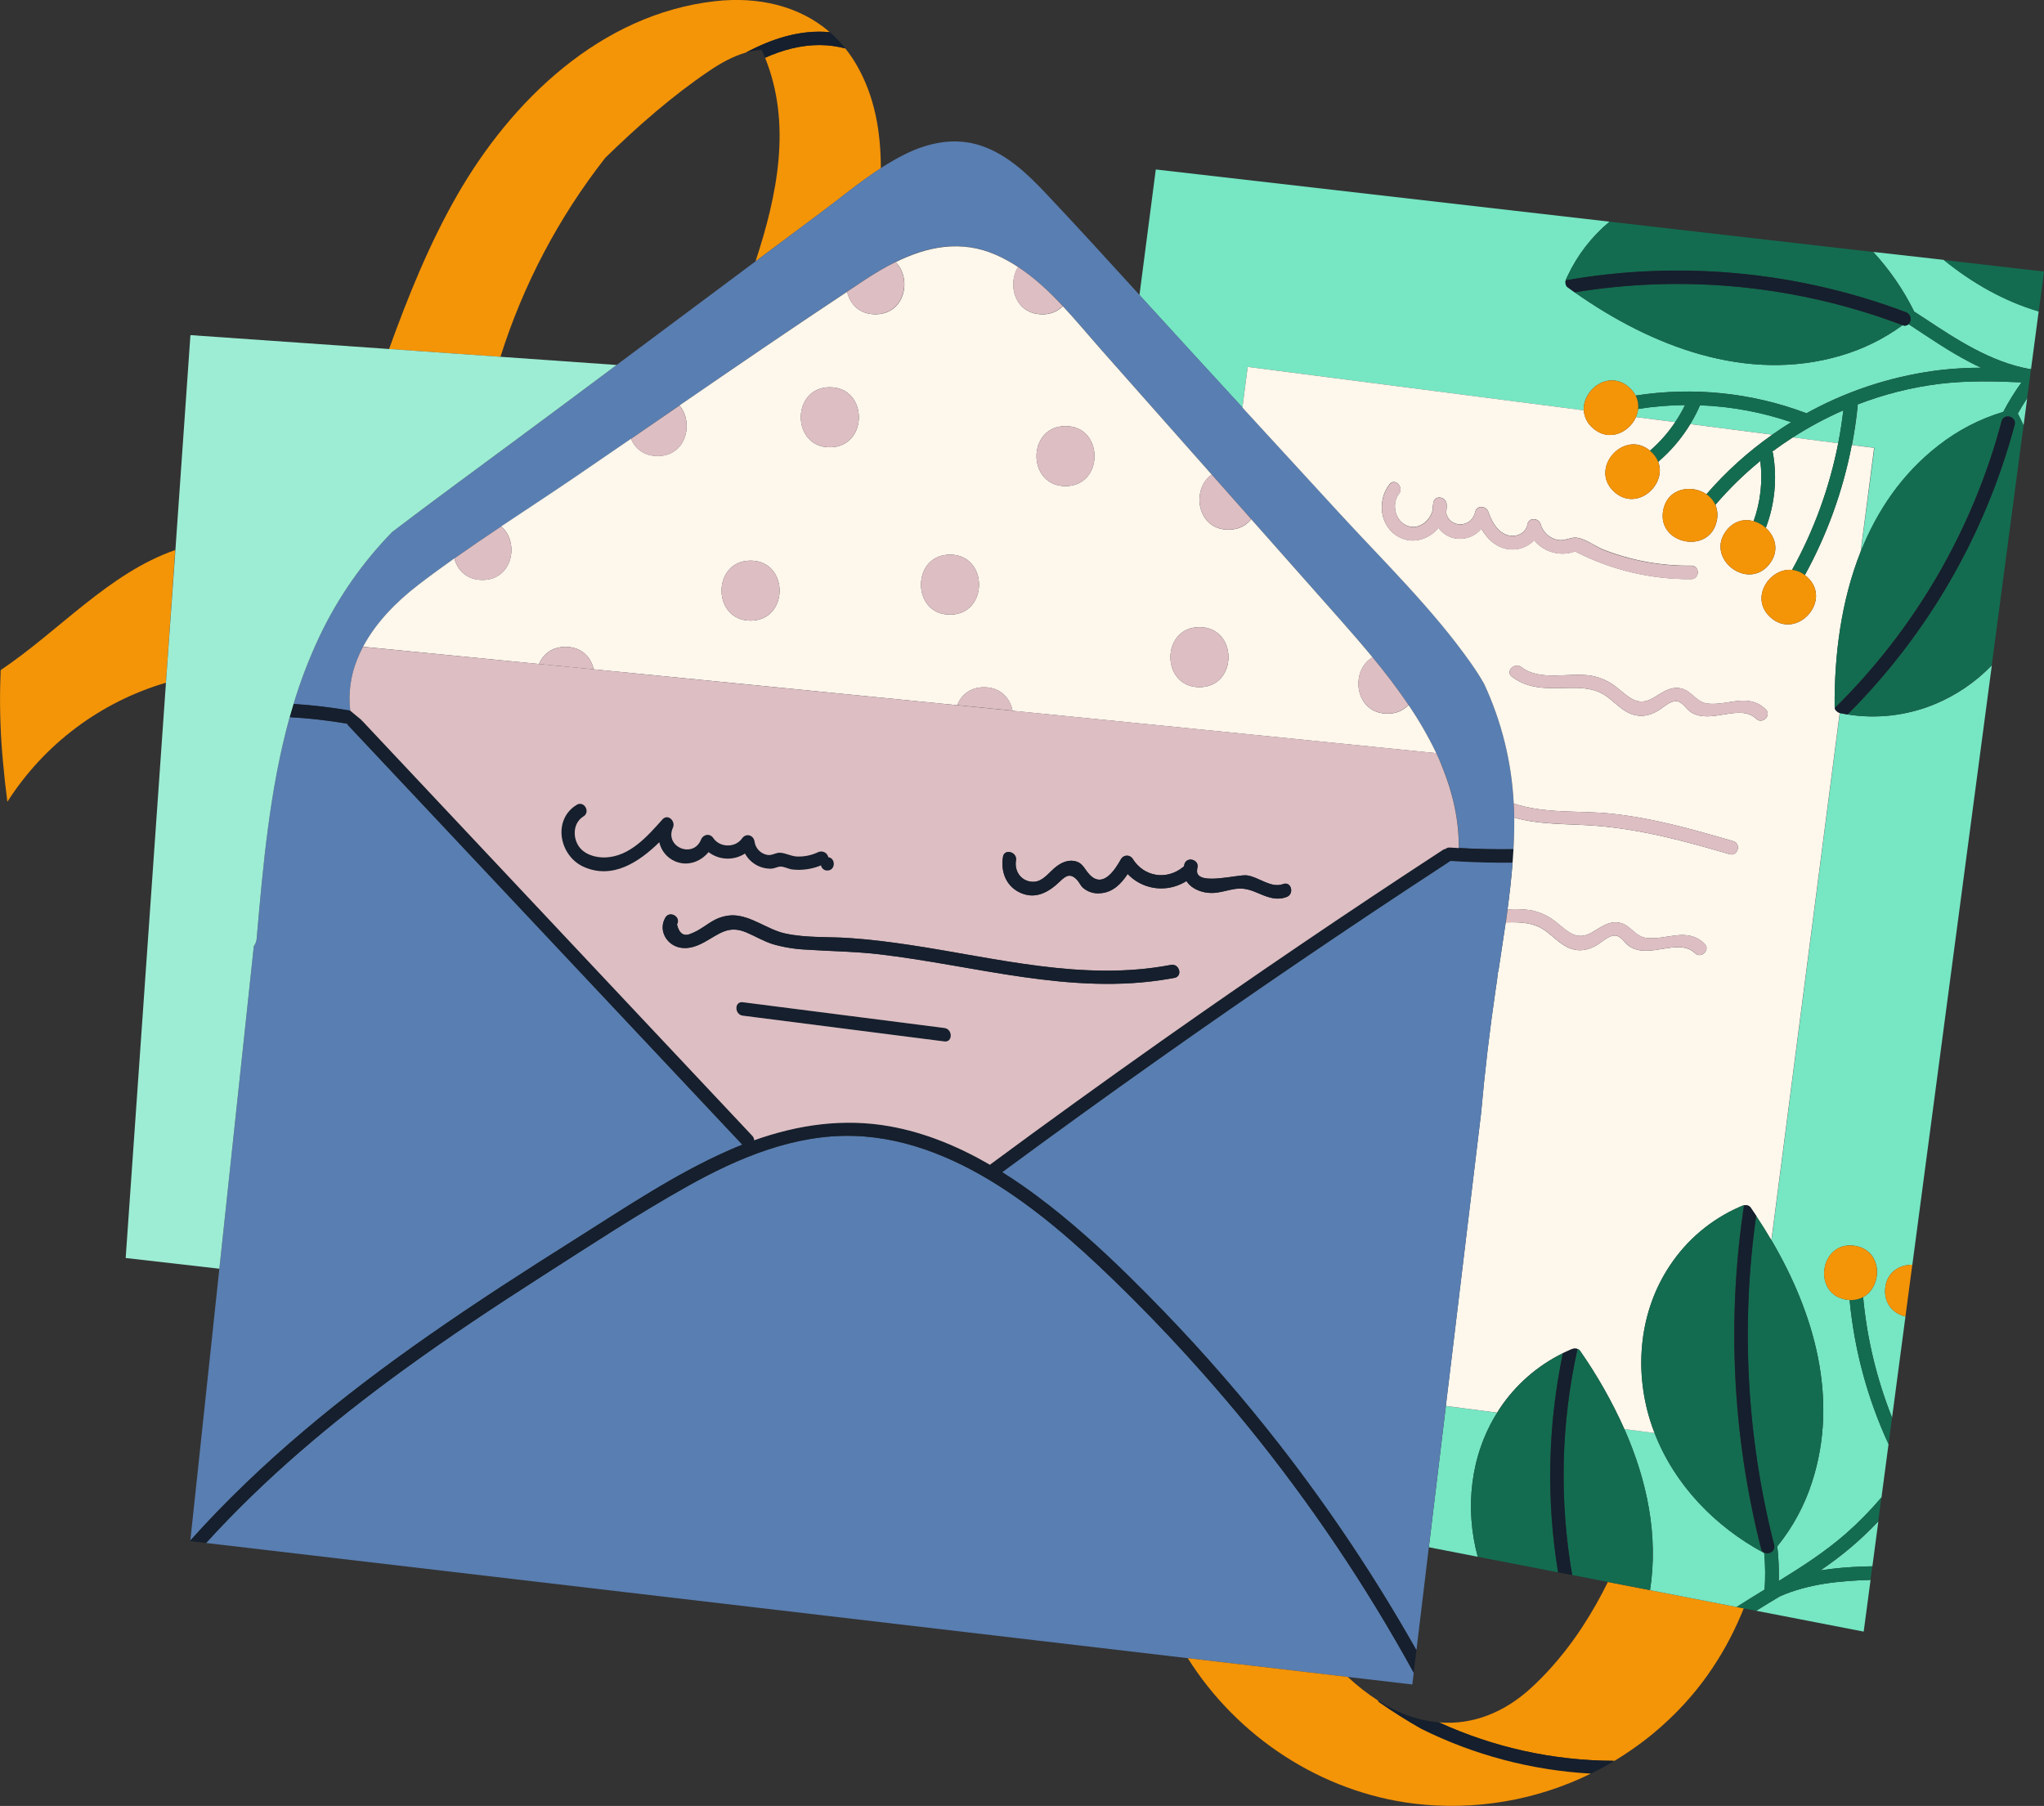 <svg width="292" height="258" viewBox="0 0 292 258" fill="none" xmlns="http://www.w3.org/2000/svg">
<rect x="0" y="0" width="292" height="258" fill="#333333" stroke="none"/>
<g clip-path="url(#clip0)">
<path d="M0.098 95.731C0.072 96.479 0.047 97.228 0.026 97.978C-0.048 101.563 0.083 105.15 0.415 108.721C0.583 110.666 0.8 112.607 1.052 114.546C6.297 106.328 14.345 100.285 23.706 97.535L25.034 78.58C15.576 81.859 8.503 90.083 0.098 95.731Z" fill="#F49407"/>
<path d="M86.47 22.546C91.044 18.076 96.037 13.691 101.325 10.123C102.921 9.042 104.693 8.04 106.559 7.508C110.279 5.528 114.316 4.202 118.547 4.6C114.174 0.802 108.254 -0.527 102.128 0.172C85.835 2.023 73.073 14.315 65.258 27.973C61.291 34.917 58.294 42.349 55.581 49.864L71.493 50.978C74.738 40.681 79.811 31.05 86.47 22.546Z" fill="#F49407"/>
<path d="M109.297 8.249C113.119 17.708 111.061 27.824 107.932 37.338L117.245 30.394C120.064 28.297 122.845 25.966 125.835 24.039C125.823 18.882 125.006 13.802 122.334 9.216C121.867 8.413 121.342 7.646 120.761 6.921C119.577 6.609 118.358 6.446 117.133 6.436C114.417 6.425 111.791 7.138 109.297 8.249Z" fill="#F49407"/>
<path d="M235.722 227.177L229.694 226.012C228.62 228.206 227.413 230.332 226.079 232.378C225.846 232.73 225.613 233.077 225.379 233.425C224.221 235.112 222.955 236.723 221.59 238.248C220.67 239.269 219.709 240.248 218.694 241.175C214.843 244.699 210.314 246.456 205.577 246.069C213.392 249.654 221.887 251.526 230.487 251.557H230.651C231.498 251.049 232.322 250.503 233.134 249.942C234.165 249.229 235.171 248.476 236.139 247.677C236.961 246.998 237.756 246.289 238.527 245.551C240.251 243.913 241.836 242.135 243.266 240.236C245.227 237.617 246.894 234.791 248.239 231.81C248.542 231.138 248.836 230.46 249.107 229.775L248.103 229.58L235.722 227.177Z" fill="#F49407"/>
<path d="M264.424 221.06C263.033 222.233 261.581 223.333 260.075 224.355C260.649 224.262 261.223 224.18 261.801 224.122C263.689 223.889 265.586 223.812 267.484 223.768L268.335 217.355C267.098 218.658 265.793 219.895 264.424 221.06Z" fill="#76E6C3"/>
<path d="M250.89 230.12L266.242 233.098L267.225 225.707C262.791 225.839 258.343 226.268 254.262 228.062C253.128 228.736 252.001 229.435 250.89 230.12Z" fill="#76E6C3"/>
<path d="M239.308 60.308C239.836 59.526 240.309 58.707 240.723 57.859C238.476 57.878 236.234 58.064 234.016 58.416C233.973 58.818 233.868 59.212 233.703 59.581L239.308 60.308Z" fill="#76E6C3"/>
<path d="M211.105 222.405C209.238 215.488 210.039 207.924 213.887 201.814L206.552 200.866L204.121 221.046L211.105 222.405Z" fill="#76E6C3"/>
<path d="M265.825 78.829C268.158 72.98 271.705 67.707 276.911 63.659C279.678 61.489 282.826 59.854 286.194 58.838C286.964 57.374 287.837 55.966 288.805 54.625C284.885 54.45 280.965 54.361 277.051 54.841C273.056 55.34 269.137 56.328 265.383 57.782C265.392 57.854 265.392 57.927 265.383 57.999L265.36 58.246C265.359 58.254 265.359 58.261 265.36 58.269C265.173 60.046 264.911 61.814 264.571 63.571L267.768 63.983L265.825 78.829Z" fill="#76E6C3"/>
<path d="M263.937 102.07C263.745 102.039 263.556 102.009 263.367 101.972C263.22 101.944 263.076 101.918 262.931 101.888L262.833 101.86L262.642 103.335L253.074 177.19C259.19 187.613 262.716 199.831 258.868 211.718C257.799 215.065 256.114 218.185 253.9 220.915C254.088 222.558 254.159 224.212 254.112 225.865C257.454 223.81 260.744 221.684 263.713 219.091C265.528 217.498 267.223 215.773 268.783 213.929L269.792 206.314C266.787 199.813 264.907 192.85 264.233 185.721C264.102 185.721 263.967 185.702 263.829 185.684C258.852 184.984 259.937 177.278 264.907 177.97C268.97 178.536 268.993 183.777 266.161 185.308C266.707 191.216 268.1 197.014 270.296 202.527L272.209 188.079C270.562 187.69 269.176 186.366 269.304 184.187C269.46 181.79 271.325 180.659 273.192 180.692L284.547 95.055C282.211 97.47 279.4 99.374 276.291 100.648C272.381 102.243 268.107 102.735 263.937 102.07Z" fill="#76E6C3"/>
<path d="M267.6 35.989C269.905 38.489 271.847 41.3 273.369 44.339C273.393 44.39 273.414 44.443 273.432 44.497C273.91 44.809 274.389 45.126 274.865 45.429C279.532 48.517 284.344 51.689 289.914 52.716H290.147L291.239 44.483C286.248 43.001 281.721 40.407 277.674 37.124L267.6 35.989Z" fill="#76E6C3"/>
<path d="M289.085 60.767L289.601 56.89C289.125 57.606 288.679 58.339 288.262 59.087C288.549 59.642 288.824 60.202 289.085 60.767Z" fill="#76E6C3"/>
<path d="M176.3 56.922L177.49 58.218L178.242 52.416L226.254 58.624C226.084 55.629 229.874 52.756 232.756 55.361C233.123 55.687 233.429 56.077 233.656 56.512C241.877 55.222 250.292 56.093 258.072 59.038C258.306 58.906 258.553 58.77 258.798 58.642C264.63 55.534 270.998 53.557 277.567 52.816C279.379 52.628 281.199 52.532 283.02 52.53C282.493 52.287 281.971 52.032 281.455 51.763C278.388 50.169 275.546 48.205 272.662 46.308C272.55 46.418 272.407 46.492 272.253 46.519C272.098 46.546 271.939 46.525 271.796 46.459C269.135 48.406 266.155 49.875 262.989 50.801C249.56 54.762 235.946 49.498 224.966 41.766C224.626 41.527 224.287 41.285 223.951 41.039C223.87 40.977 223.803 40.898 223.752 40.81C223.702 40.721 223.67 40.623 223.657 40.522C223.633 40.367 223.64 40.208 223.678 40.056C223.692 39.997 223.71 39.939 223.734 39.883C223.793 39.748 223.858 39.615 223.919 39.48C225.327 36.466 227.384 33.799 229.941 31.669L165.113 24.212L162.779 42.155C165.208 44.821 167.64 47.484 170.076 50.144L176.3 56.922Z" fill="#76E6C3"/>
<path d="M255.884 60.308C251.684 58.873 247.296 58.059 242.86 57.892C242.457 58.821 241.989 59.721 241.46 60.586L253.177 62.1C254.063 61.478 254.962 60.875 255.884 60.308Z" fill="#76E6C3"/>
<path d="M263.335 58.623C260.832 59.719 258.42 61.013 256.124 62.492L262.6 63.328C262.903 61.766 263.148 60.197 263.335 58.623Z" fill="#76E6C3"/>
<path d="M235.722 227.177L248.09 229.58C249.413 228.736 250.745 227.913 252.087 227.095C252.21 225.356 252.192 223.61 252.033 221.873C245.033 218.124 239.234 212.142 236.368 204.722L232.053 204.163C235.271 211.445 236.944 219.317 235.722 227.177Z" fill="#76E6C3"/>
<path d="M61.267 190.775C68.079 186.017 75.066 181.517 82.097 177.087C89.254 172.578 96.371 167.766 104.137 164.333C104.77 164.054 105.409 163.793 106.051 163.536L49.761 103.647C49.69 103.57 49.631 103.483 49.586 103.389C46.87 102.922 44.13 102.61 41.379 102.457C38.525 112.71 37.587 123.539 36.665 134.098C36.637 134.481 36.496 134.847 36.261 135.151L32.793 167.61L32.59 169.521L31.337 181.249L27.191 220.081C37.202 208.896 48.946 199.374 61.267 190.775Z" fill="#597EB1"/>
<path d="M107.932 37.339L105.017 39.515L88.075 52.148L79.95 58.206C74.998 61.898 70.014 65.554 65.05 69.236C64.173 69.885 63.296 70.535 62.42 71.186C60.27 72.789 58.128 74.402 55.994 76.024C51.755 80.375 48.261 85.393 45.654 90.877C44.169 94.014 42.921 97.258 41.92 100.581C44.642 100.754 47.353 101.075 50.041 101.541C49.748 99.068 50.081 96.562 51.011 94.252C51.259 93.624 51.541 93.011 51.856 92.415C53.683 88.969 56.607 85.993 59.748 83.576C61.438 82.276 63.162 81.013 64.906 79.785C67.106 78.231 69.339 76.714 71.589 75.215C75.056 72.899 78.55 70.62 81.978 68.285C84.703 66.421 87.426 64.556 90.145 62.692L97.064 57.924C105.012 52.453 112.97 46.991 121.006 41.657C121.861 41.088 122.715 40.517 123.573 39.953C124.971 39.018 126.427 38.172 127.93 37.418C132.425 35.202 137.264 34.193 142.254 36.378C143.36 36.868 144.423 37.451 145.429 38.121C147.777 39.669 149.863 41.629 151.823 43.714C153.784 45.8 155.608 48.021 157.424 50.081L173.094 67.777L175.84 70.879C176.803 71.966 177.766 73.053 178.729 74.141L191.396 88.451C192.95 90.206 194.532 92.022 196.077 93.895C197.876 96.081 199.622 98.351 201.211 100.704C202.705 102.895 204.031 105.195 205.178 107.586C205.49 108.25 205.789 108.919 206.065 109.594C207.556 113.265 208.445 117.112 208.412 121.143C211.009 121.299 213.607 121.355 216.206 121.313C216.262 120.31 216.298 119.3 216.314 118.284C216.314 117.788 216.314 117.294 216.314 116.8C216.314 116.124 216.276 115.453 216.241 114.782C215.951 108.851 214.514 103.032 212.01 97.647C211.429 96.659 210.809 95.682 210.144 94.727C204.681 86.974 197.71 80.219 191.309 73.251L177.91 58.661L177.495 58.195L176.305 56.899L170.076 50.118C167.637 47.464 165.205 44.802 162.779 42.13C158.346 37.255 153.893 32.382 149.369 27.584C146.755 24.811 143.815 22.031 140.118 20.803C136.422 19.575 132.651 20.362 129.249 22.049C128.076 22.64 126.937 23.296 125.839 24.016C122.855 25.953 120.068 28.269 117.249 30.371L107.932 37.339Z" fill="#597EB1"/>
<path d="M77 94.86C77.577 93.478 78.837 92.408 80.785 92.408C83.086 92.408 84.426 93.89 84.813 95.622C102.128 97.318 119.442 99.027 136.756 100.748C137.304 99.306 138.581 98.185 140.587 98.185C142.954 98.185 144.302 99.751 144.645 101.545C153.606 102.436 162.567 103.327 171.528 104.221C182.048 105.274 192.567 106.33 203.087 107.39L205.187 107.599C204.04 105.209 202.714 102.909 201.22 100.718C200.834 101.126 200.366 101.447 199.847 101.66C199.328 101.873 198.769 101.974 198.208 101.955C193.508 101.955 192.808 95.775 196.086 93.909C194.542 92.045 192.959 90.22 191.405 88.465L178.746 74.169C178.046 75.064 176.979 75.679 175.504 75.679C170.94 75.679 170.137 69.853 173.11 67.805L157.44 50.108C155.618 48.048 153.788 45.832 151.84 43.742C151.455 44.127 150.996 44.429 150.491 44.629C149.985 44.829 149.443 44.924 148.899 44.907C145.005 44.907 143.859 40.664 145.446 38.149C144.439 37.479 143.376 36.896 142.27 36.406C137.281 34.22 132.441 35.229 127.947 37.446C130.299 39.776 129.333 44.903 125.051 44.903C122.745 44.903 121.406 43.413 121.023 41.677C112.977 47 105.012 52.462 97.064 57.924C99.129 60.336 98.089 65.148 93.947 65.148C91.982 65.148 90.722 64.067 90.152 62.673C87.433 64.538 84.71 66.402 81.985 68.266C78.557 70.597 75.064 72.88 71.596 75.197C74.212 77.408 73.316 82.849 68.912 82.849C66.67 82.849 65.337 81.451 64.912 79.766C63.169 81.001 61.445 82.257 59.755 83.558C56.614 85.974 53.688 88.95 51.863 92.397L53.903 92.595L77 94.86ZM171.348 89.596C176.883 89.596 176.874 98.173 171.348 98.173C165.822 98.173 165.822 89.596 171.348 89.596ZM152.213 60.874C157.746 60.874 157.737 69.45 152.213 69.45C146.69 69.45 146.69 60.874 152.218 60.874H152.213ZM135.713 79.237C141.248 79.237 141.238 87.813 135.713 87.813C130.187 87.813 130.191 79.237 135.717 79.237H135.713ZM118.547 55.324C124.082 55.324 124.073 63.899 118.547 63.899C113.021 63.899 113.021 55.324 118.547 55.324ZM107.222 80.093C112.757 80.093 112.748 88.668 107.222 88.668C101.696 88.668 101.696 80.093 107.222 80.093Z" fill="#FEF7EC"/>
<path d="M201.761 240.651L201.964 238.966C195.096 226.464 187.108 214.608 178.097 203.545C176.124 201.13 174.102 198.752 172.03 196.412C168.784 192.74 165.427 189.167 161.958 185.693C161.664 185.398 161.368 185.103 161.071 184.81C155.704 179.49 150.104 174.323 143.803 170.129C137.297 165.808 129.881 162.504 121.961 162.278C113.446 162.045 105.439 165.422 98.159 169.502C91.118 173.449 84.332 177.905 77.539 182.256C70.746 186.606 63.972 191.092 57.438 195.853C47.385 203.173 37.799 211.233 29.436 220.435L169.682 236.892L192.528 239.572L201.761 240.651Z" fill="#597EB1"/>
<path d="M57.438 195.853C63.972 191.092 70.721 186.618 77.532 182.258C84.344 177.898 91.111 173.452 98.152 169.504C105.442 165.419 113.448 162.033 121.954 162.28C129.874 162.513 137.29 165.811 143.796 170.131C150.097 174.326 155.697 179.497 161.064 184.812C161.36 185.106 161.655 185.4 161.951 185.695C165.419 189.158 168.776 192.731 172.023 196.415C174.089 198.754 176.111 201.132 178.09 203.548C187.101 214.61 195.089 226.466 201.958 238.968L202.352 235.727C196.553 225.452 190.001 215.619 182.75 206.309C180.224 203.065 177.612 199.89 174.916 196.783C172.141 193.579 169.281 190.451 166.336 187.399C164.715 185.719 163.069 184.056 161.398 182.409C157.221 178.303 152.867 174.368 148.181 170.872C146.578 169.677 144.914 168.53 143.206 167.458C150.555 162.036 157.958 156.689 165.414 151.416C178.894 141.882 192.547 132.598 206.373 123.562L207.112 123.075C207.145 123.051 207.176 123.026 207.206 122.998C207.581 123.024 207.955 123.042 208.328 123.066C210.917 123.221 213.504 123.28 216.089 123.243C216.139 122.603 216.181 121.962 216.216 121.32C213.617 121.355 211.019 121.298 208.421 121.15C208.001 121.127 207.579 121.104 207.157 121.076C207.045 121.064 206.933 121.075 206.826 121.108C206.719 121.141 206.619 121.195 206.534 121.267C206.395 121.286 206.264 121.337 206.149 121.416C192.519 130.308 179.055 139.446 165.757 148.827C157.627 154.561 149.563 160.38 141.565 166.284C141.521 166.317 141.48 166.354 141.441 166.393C136.996 163.816 132.219 161.812 127.155 160.903C120.519 159.712 113.98 160.67 107.75 162.895C107.749 162.656 107.654 162.427 107.486 162.257L51.761 102.974H51.721L51.658 102.857L50.052 101.524C47.365 101.058 44.654 100.738 41.932 100.564C41.74 101.186 41.556 101.815 41.379 102.452C44.13 102.606 46.87 102.917 49.586 103.384C49.631 103.478 49.69 103.565 49.761 103.643L106.051 163.532C105.409 163.788 104.77 164.049 104.137 164.329C96.371 167.752 89.254 172.573 82.097 177.082C75.066 181.51 68.079 186.012 61.267 190.771C48.946 199.376 37.202 208.891 27.198 220.081V220.167L29.45 220.431C37.799 211.238 47.385 203.172 57.438 195.853Z" fill="#151F2D"/>
<path d="M106.559 7.508C107.295 7.294 108.053 7.166 108.818 7.126C108.989 7.499 109.149 7.873 109.297 8.249C111.791 7.138 114.417 6.422 117.137 6.436C118.363 6.447 119.581 6.609 120.766 6.921C120.099 6.078 119.356 5.298 118.547 4.591C114.316 4.202 110.279 5.528 106.559 7.508Z" fill="#151F2D"/>
<path d="M205.567 246.066C203.528 245.888 201.537 245.354 199.682 244.489C198.715 244.044 197.78 243.534 196.882 242.962C196.884 243.015 196.89 243.067 196.901 243.119C198.88 244.504 200.921 245.791 203.024 246.98C210.586 250.743 218.838 252.922 227.274 253.384C228.352 252.857 229.407 252.286 230.438 251.671C230.45 251.634 230.464 251.594 230.476 251.554C221.876 251.523 213.382 249.652 205.567 246.066Z" fill="#151F2D"/>
<path d="M196.903 243.119C196.892 243.067 196.886 243.015 196.884 242.962C195.335 241.965 193.88 240.83 192.537 239.57L169.682 236.892C176.746 248.133 188.736 256.043 202.03 257.674C210.68 258.712 219.447 257.223 227.267 253.386C218.831 252.924 210.579 250.745 203.017 246.982C200.923 245.792 198.885 244.504 196.903 243.119Z" fill="#F49407"/>
<path d="M96.441 123.052C98.233 123.816 100.081 123.11 101.22 121.74C101.96 122.306 102.858 122.629 103.789 122.665C104.72 122.701 105.64 122.449 106.422 121.943C106.788 122.613 107.332 123.17 107.995 123.551C108.657 123.933 109.412 124.124 110.176 124.105C110.622 124.091 111.11 123.802 111.518 123.805C112.018 123.805 112.666 124.161 113.203 124.224C114.592 124.374 115.996 124.173 117.287 123.639C117.323 123.85 117.435 124.04 117.601 124.174C117.767 124.309 117.976 124.379 118.19 124.371C119.375 124.371 119.422 122.611 118.335 122.465C118.301 122.314 118.235 122.173 118.141 122.051C118.046 121.929 117.925 121.829 117.788 121.759C117.65 121.69 117.498 121.651 117.344 121.647C117.19 121.643 117.036 121.673 116.895 121.735C115.937 122.195 114.881 122.411 113.819 122.364C112.981 122.318 112.239 121.866 111.437 121.826C110.779 121.794 110.291 122.276 109.57 122.127C109.118 122.036 108.705 121.809 108.388 121.475C108.071 121.141 107.865 120.718 107.799 120.263C107.687 119.314 106.583 118.96 106.006 119.778C105.04 121.157 102.835 121.111 101.899 119.729C101.405 118.999 100.455 119.193 100.142 119.962C99.022 122.707 94.899 120.997 96.145 118.235C96.558 117.319 95.421 116.191 94.635 117.07C92.486 119.48 89.993 122.353 86.507 122.495C85.011 122.558 83.331 122.064 82.554 120.687C81.777 119.309 81.975 117.482 83.341 116.648C84.393 116 83.427 114.339 82.37 114.989C78.87 117.138 79.901 122.311 83.399 123.858C87.508 125.678 91.265 123.187 94.175 120.337C94.31 120.937 94.585 121.496 94.98 121.968C95.374 122.44 95.875 122.812 96.441 123.052Z" fill="#151F2D"/>
<path d="M134.912 146.863L106.114 143.181C104.891 143.025 104.903 144.947 106.114 145.101L134.912 148.783C136.13 148.939 136.119 147.017 134.912 146.863Z" fill="#151F2D"/>
<path d="M32.793 167.614L36.261 135.156C36.496 134.852 36.637 134.485 36.665 134.102C37.587 123.544 38.532 112.722 41.379 102.461C41.556 101.829 41.74 101.2 41.932 100.574C42.932 97.251 44.181 94.007 45.665 90.87C48.273 85.386 51.766 80.368 56.005 76.017C58.138 74.392 60.28 72.779 62.432 71.179C63.308 70.527 64.184 69.877 65.062 69.229C70.025 65.547 75.01 61.891 79.962 58.2L88.087 52.141L71.519 50.975L55.606 49.862L27.205 47.876L25.058 78.566L23.707 97.54L17.954 179.723L31.337 181.254L32.59 169.525L32.793 167.614Z" fill="#9DEDD4"/>
<path d="M227.524 61.133C227.155 60.821 226.853 60.437 226.635 60.005C226.417 59.574 226.287 59.103 226.254 58.621L178.242 52.416L177.49 58.218L177.905 58.684L191.305 73.274C197.706 80.242 204.676 86.997 210.139 94.75C210.813 95.706 211.434 96.682 212.006 97.67C214.51 103.049 215.95 108.86 216.246 114.784C220.54 116.278 225.697 115.777 230.065 116.229C236.058 116.851 241.836 118.482 247.597 120.172C248.783 120.519 248.274 122.371 247.086 122.036C240.785 120.186 234.504 118.482 227.925 117.97C224.157 117.676 220.021 117.872 216.318 116.804C216.318 117.298 216.318 117.792 216.318 118.289C216.304 119.297 216.268 120.307 216.211 121.318C216.175 121.96 216.133 122.601 216.085 123.241C215.914 125.475 215.658 127.701 215.364 129.926C216.464 129.845 217.569 129.881 218.661 130.034C220.014 130.291 221.28 130.887 222.339 131.767C223.972 133.065 225.2 134.459 227.356 133.247C228.642 132.522 229.745 131.537 231.323 131.812C232.956 132.096 233.523 133.83 235.274 134.007C238.205 134.305 240.986 132.413 243.499 134.815C244.395 135.673 243.033 137.029 242.139 136.174C239.766 133.904 235.589 137.09 232.767 135.19C232.142 134.771 231.629 133.778 230.831 133.669C229.876 133.538 228.819 134.624 228.049 135.067C226.882 135.736 225.664 135.98 224.374 135.514C222.864 134.967 221.846 133.673 220.537 132.814C219.006 131.805 217.228 131.732 215.448 131.765C215.331 131.765 215.214 131.765 215.1 131.765C214.771 134.072 214.4 136.377 214.062 138.681C214.036 138.765 214.013 138.849 213.989 138.933L213.861 140.005C213.798 140.417 213.737 140.828 213.677 141.24C212.805 147.162 212.105 153.106 211.576 159.072L207.059 196.613L206.825 198.528L206.545 200.859L213.882 201.807C213.994 201.628 214.101 201.443 214.218 201.266C216.477 197.865 219.599 195.123 223.265 193.32C223.557 193.178 223.853 193.04 224.152 192.91C224.29 192.852 224.423 192.791 224.56 192.735C224.767 192.655 224.993 192.634 225.211 192.675C225.413 192.712 225.594 192.821 225.72 192.982C228.181 196.502 230.301 200.248 232.053 204.168L236.368 204.727C236.135 204.142 235.929 203.562 235.74 202.949C233.428 195.562 234.219 187.287 238.564 180.792C241.003 177.112 244.452 174.21 248.498 172.433C248.636 172.375 248.769 172.315 248.906 172.259C248.981 172.229 249.06 172.208 249.14 172.196C249.274 172.172 249.411 172.172 249.546 172.196C249.75 172.228 249.933 172.338 250.057 172.503C250.326 172.892 250.592 173.285 250.855 173.683C251.617 174.827 252.35 175.997 253.053 177.192L262.621 103.338L262.812 101.862C262.637 101.803 262.477 101.705 262.345 101.576C262.228 101.463 262.147 101.318 262.112 101.159C262.102 101.118 262.096 101.077 262.096 101.035C262.03 93.55 263.043 85.786 265.804 78.832L267.729 63.986L264.532 63.573C263.286 70.08 261.027 76.352 257.837 82.16C257.942 82.239 258.047 82.323 258.149 82.416C261.883 85.783 256.64 91.553 252.92 88.193C249.886 85.443 252.806 81.095 256.01 81.419C259.136 75.766 261.36 69.661 262.6 63.324L256.124 62.487C255.125 63.13 254.147 63.806 253.191 64.515C253.242 64.612 253.277 64.716 253.293 64.825C253.898 68.385 253.54 72.042 252.257 75.418C253.632 76.648 254.241 78.706 252.782 80.577C249.695 84.539 243.546 79.75 246.626 75.796C247.721 74.397 249.193 74.088 250.516 74.456C251.504 71.703 251.831 68.757 251.473 65.855C249.151 67.748 247.004 69.845 245.056 72.121C245.358 72.838 245.428 73.632 245.257 74.39C244.267 79.31 236.622 77.769 237.612 72.857C238.256 69.655 241.712 69.189 243.779 70.606C246.554 67.396 249.713 64.54 253.186 62.1L241.469 60.586C240.239 62.612 238.693 64.429 236.888 65.969C238.174 69.259 233.827 73.176 230.609 70.27C226.924 66.943 232.009 61.266 235.715 64.386C237.093 63.194 238.304 61.822 239.318 60.308L233.717 59.584C232.737 61.781 229.839 63.224 227.524 61.133ZM252.236 101.331C253.132 102.186 251.77 103.543 250.876 102.687C248.503 100.42 244.326 103.603 241.507 101.706C240.879 101.285 240.365 100.294 239.567 100.182C238.613 100.052 237.556 101.138 236.786 101.58C235.619 102.249 234.401 102.494 233.11 102.028C231.601 101.483 230.583 100.187 229.276 99.327C227.743 98.32 225.965 98.246 224.187 98.278C221.244 98.33 218.425 98.556 215.977 96.663C215 95.906 216.369 94.566 217.338 95.305C220.068 97.416 224.215 95.988 227.386 96.549C228.74 96.807 230.006 97.404 231.064 98.285C232.697 99.581 233.925 100.977 236.081 99.763C237.367 99.04 238.471 98.052 240.048 98.327C241.682 98.612 242.249 100.345 244.001 100.525C246.941 100.821 249.723 98.938 252.236 101.331ZM241.609 80.811C242.851 80.799 242.846 82.719 241.609 82.731C235.837 82.779 230.14 81.419 225.013 78.769C223.993 79.145 222.882 79.194 221.833 78.908C220.785 78.622 219.852 78.016 219.165 77.175C218.695 77.668 218.114 78.041 217.47 78.264C216.826 78.486 216.138 78.55 215.464 78.452C213.702 78.194 212.463 76.989 211.616 75.532C211.151 76.094 210.539 76.516 209.848 76.753C209.158 76.99 208.415 77.032 207.703 76.875C206.815 76.668 206.034 76.144 205.507 75.402C204.207 76.959 202.025 77.767 200.025 76.8C197.127 75.402 196.644 71.575 198.492 69.192C199.251 68.215 200.592 69.583 199.853 70.548C198.814 71.888 199.218 74.129 200.707 74.961C202.44 75.931 204.298 74.523 204.674 72.815C204.668 72.461 204.701 72.108 204.774 71.762C205.007 70.643 206.594 70.998 206.662 72.018C206.687 72.404 206.661 72.792 206.585 73.172C206.87 75.332 210.146 75.677 210.753 73.109C210.986 72.13 212.316 72.263 212.619 73.109C213.049 74.351 213.754 75.761 215.028 76.329C216.344 76.921 217.963 76.329 218.229 74.856C218.404 73.88 219.832 74.006 220.082 74.856C220.221 75.367 220.486 75.835 220.853 76.216C221.22 76.597 221.677 76.881 222.182 77.04C223.181 77.359 223.734 77.007 224.689 76.828C226.002 76.581 227.83 78.04 229.062 78.522C233.058 80.083 237.318 80.86 241.609 80.811Z" fill="#FEF7EC"/>
<path d="M206.552 200.866L206.832 198.535L207.066 196.62L211.583 159.078C212.115 153.116 212.816 147.172 213.684 141.247C213.744 140.834 213.805 140.424 213.868 140.012L213.996 138.94C214.02 138.856 214.043 138.772 214.069 138.688C214.419 136.384 214.769 134.079 215.107 131.772C215.193 131.15 215.277 130.536 215.359 129.929C215.653 127.703 215.91 125.478 216.08 123.243C213.495 123.272 210.907 123.213 208.319 123.066C207.945 123.043 207.572 123.024 207.196 122.998C207.167 123.026 207.136 123.051 207.103 123.075L206.363 123.562C192.539 132.594 178.886 141.879 165.405 151.416C157.948 156.689 150.545 162.036 143.196 167.458C144.909 168.53 146.568 169.677 148.171 170.872C152.857 174.368 157.212 178.303 161.389 182.409C163.059 184.053 164.705 185.716 166.326 187.399C169.271 190.45 172.132 193.578 174.907 196.783C177.6 199.89 180.211 203.065 182.741 206.309C189.995 215.619 196.55 225.452 202.352 235.727L204.118 221.046L206.552 200.866Z" fill="#597EB1"/>
<path d="M205.182 107.588L203.082 107.378C192.563 106.317 182.043 105.261 171.523 104.209C162.562 103.312 153.602 102.421 144.641 101.534L136.751 100.748C119.439 99.029 102.125 97.32 84.808 95.622L83.249 95.468L76.996 94.86L53.893 92.606L51.854 92.408C51.539 93.004 51.257 93.617 51.009 94.245C50.079 96.555 49.745 99.061 50.038 101.534L51.644 102.867L51.707 102.983H51.747L107.472 162.269C107.64 162.439 107.735 162.668 107.736 162.907C113.966 160.682 120.505 159.724 127.141 160.915C132.205 161.823 136.982 163.828 141.427 166.405C141.466 166.365 141.507 166.329 141.551 166.295C149.546 160.392 157.606 154.572 165.731 148.834C179.028 139.456 192.492 130.318 206.123 121.423C206.238 121.344 206.37 121.293 206.508 121.274C206.594 121.202 206.693 121.148 206.8 121.115C206.907 121.082 207.02 121.071 207.131 121.083C207.553 121.111 207.976 121.134 208.396 121.157C208.428 117.126 207.539 113.278 206.048 109.608C205.794 108.921 205.495 108.259 205.182 107.588ZM83.406 123.851C79.906 122.304 78.876 117.13 82.377 114.982C83.434 114.332 84.4 115.993 83.348 116.641C81.975 117.482 81.789 119.34 82.547 120.684C83.305 122.029 85.004 122.548 86.5 122.493C89.987 122.35 92.479 119.477 94.628 117.068C95.414 116.187 96.551 117.315 96.138 118.233C94.892 120.992 99.015 122.707 100.142 119.957C100.455 119.19 101.405 118.997 101.899 119.724C102.833 121.106 105.04 121.153 106.006 119.773C106.583 118.955 107.687 119.307 107.799 120.258C107.865 120.713 108.071 121.136 108.388 121.47C108.705 121.804 109.118 122.032 109.57 122.122C110.298 122.271 110.785 121.789 111.437 121.821C112.239 121.861 112.981 122.313 113.819 122.36C114.881 122.406 115.937 122.19 116.895 121.73C117.036 121.668 117.189 121.638 117.344 121.642C117.498 121.646 117.65 121.685 117.788 121.755C117.925 121.824 118.046 121.924 118.141 122.046C118.235 122.168 118.301 122.309 118.335 122.46C119.422 122.607 119.375 124.366 118.19 124.366C117.976 124.374 117.767 124.304 117.601 124.169C117.435 124.035 117.323 123.845 117.287 123.634C115.999 124.168 114.597 124.37 113.21 124.222C112.673 124.159 112.025 123.807 111.525 123.802C111.117 123.802 110.629 124.089 110.183 124.103C109.418 124.123 108.663 123.932 107.999 123.551C107.336 123.17 106.791 122.613 106.424 121.943C105.642 122.449 104.722 122.701 103.791 122.665C102.86 122.629 101.963 122.306 101.223 121.74C100.084 123.11 98.236 123.816 96.444 123.052C95.877 122.81 95.377 122.437 94.984 121.964C94.592 121.49 94.317 120.93 94.185 120.33C91.275 123.173 87.515 125.671 83.406 123.851ZM134.912 148.783L106.114 145.101C104.903 144.947 104.891 143.025 106.114 143.181L134.912 146.863C136.119 147.017 136.13 148.939 134.912 148.783ZM167.79 139.695C167.498 139.751 167.206 139.8 166.914 139.849C152.992 142.235 139.313 137.917 125.543 136.318C122.099 135.92 118.661 135.892 115.208 135.661C113.585 135.592 111.977 135.33 110.417 134.883C109.075 134.461 107.904 133.743 106.618 133.198C104.077 132.126 102.772 133.41 100.667 134.57C99.61 135.155 98.429 135.603 97.204 135.381C95.218 135.025 94.007 132.874 95.055 131.089C95.68 130.024 97.342 130.991 96.714 132.058C97.041 133.415 97.727 133.846 98.772 133.352C99.287 133.148 99.779 132.89 100.238 132.58C100.782 132.256 101.281 131.86 101.839 131.56C102.704 131.05 103.688 130.773 104.693 130.756C107.35 130.8 109.635 132.809 112.195 133.359C115.168 134.002 118.29 133.801 121.312 134.004C124.231 134.2 127.146 134.568 130.028 135.002C142.3 136.845 154.729 140.215 167.173 137.861L167.278 137.842C168.483 137.621 168.998 139.466 167.783 139.7L167.79 139.695ZM183.814 128.146C182.435 128.665 181.231 128.237 179.933 127.68C178.713 127.16 177.77 126.792 176.396 127.006C175.5 127.146 174.636 127.433 173.733 127.538C172.1 127.729 170.307 127.127 169.505 125.876C169.237 126.043 168.958 126.191 168.669 126.319C167.414 126.896 166.008 127.067 164.651 126.805C163.294 126.544 162.052 125.865 161.102 124.862C160.168 126.282 158.959 127.521 157.135 127.619C156.703 127.655 156.268 127.605 155.856 127.472C155.444 127.339 155.062 127.125 154.733 126.843C154.362 126.517 154.194 126.039 153.865 125.697C152.932 124.713 152.302 125.072 151.42 125.93C149.786 127.5 147.842 128.603 145.586 127.456C143.663 126.48 142.958 124.427 143.294 122.409C143.497 121.192 145.35 121.71 145.149 122.919C144.916 124.359 145.744 125.715 147.208 125.948C148.58 126.167 149.396 125.2 150.29 124.343C151.112 123.553 152.145 122.84 153.347 122.989C154.68 123.152 154.862 124.105 155.657 124.946C157.566 126.967 159.277 124.305 160.17 122.707C160.257 122.565 160.379 122.447 160.524 122.365C160.669 122.284 160.833 122.241 161 122.241C161.167 122.241 161.331 122.284 161.476 122.365C161.621 122.447 161.743 122.565 161.83 122.707C163.463 125.305 166.683 125.762 168.994 123.893C169.045 123.851 169.099 123.814 169.15 123.77C169.166 123.674 169.18 123.581 169.206 123.483C169.53 122.29 171.386 122.798 171.061 123.993C171.045 124.053 171.032 124.114 171.024 124.175C171.037 124.279 171.029 124.385 171.003 124.487C171.129 126.559 176.851 124.883 178.146 125.06C179.856 125.294 181.593 126.95 183.312 126.3C184.458 125.862 184.955 127.717 183.807 128.15L183.814 128.146Z" fill="#DCBEC3"/>
<path d="M183.296 126.298C181.576 126.948 179.84 125.289 178.13 125.058C176.834 124.881 171.113 126.557 170.987 124.485C171.013 124.383 171.02 124.277 171.008 124.173C171.016 124.111 171.028 124.051 171.045 123.991C171.369 122.796 169.514 122.288 169.19 123.481C169.164 123.579 169.15 123.672 169.134 123.767C169.082 123.812 169.029 123.849 168.977 123.891C166.667 125.755 163.451 125.303 161.813 122.705C161.727 122.562 161.605 122.445 161.46 122.363C161.314 122.282 161.15 122.239 160.984 122.239C160.817 122.239 160.653 122.282 160.508 122.363C160.363 122.445 160.241 122.562 160.154 122.705C159.26 124.303 157.55 126.964 155.641 124.944C154.845 124.103 154.663 123.15 153.331 122.987C152.129 122.838 151.095 123.551 150.274 124.341C149.38 125.198 148.563 126.165 147.191 125.946C145.728 125.713 144.893 124.362 145.133 122.917C145.334 121.71 143.481 121.19 143.278 122.406C142.942 124.429 143.647 126.477 145.569 127.454C147.833 128.6 149.786 127.498 151.403 125.927C152.285 125.075 152.906 124.716 153.849 125.694C154.178 126.037 154.346 126.515 154.717 126.841C155.046 127.123 155.427 127.337 155.84 127.47C156.252 127.603 156.686 127.653 157.118 127.617C158.945 127.519 160.152 126.279 161.085 124.86C162.036 125.862 163.277 126.542 164.635 126.803C165.992 127.064 167.397 126.894 168.653 126.317C168.941 126.188 169.22 126.04 169.488 125.874C170.291 127.125 172.083 127.738 173.717 127.535C174.62 127.431 175.483 127.144 176.379 127.004C177.754 126.79 178.697 127.158 179.917 127.678C181.215 128.232 182.419 128.661 183.798 128.144C184.955 127.717 184.458 125.862 183.296 126.298Z" fill="#151F2D"/>
<path d="M167.271 137.854L167.166 137.873C154.722 140.226 142.293 136.857 130.021 135.013C127.13 134.58 124.224 134.212 121.305 134.016C118.272 133.813 115.161 134.016 112.188 133.371C109.621 132.821 107.343 130.807 104.686 130.768C103.681 130.785 102.697 131.062 101.832 131.572C101.274 131.872 100.775 132.271 100.231 132.592C99.772 132.902 99.28 133.16 98.765 133.364C97.717 133.858 97.031 133.426 96.707 132.07C97.335 131.003 95.673 130.036 95.048 131.101C94 132.886 95.211 135.037 97.197 135.393C98.422 135.615 99.603 135.16 100.66 134.582C102.76 133.417 104.07 132.138 106.611 133.21C107.897 133.755 109.068 134.473 110.41 134.895C111.97 135.342 113.578 135.604 115.201 135.673C118.654 135.906 122.092 135.932 125.536 136.33C139.304 137.929 152.985 142.247 166.907 139.86C167.199 139.812 167.491 139.763 167.783 139.707C168.998 139.467 168.483 137.621 167.271 137.854Z" fill="#151F2D"/>
<path d="M274.865 45.441C274.398 45.127 273.91 44.809 273.432 44.509C273.414 44.455 273.393 44.402 273.369 44.35C271.847 41.312 269.905 38.501 267.6 36.001L229.932 31.669C227.374 33.799 225.318 36.466 223.909 39.48C223.849 39.615 223.783 39.748 223.725 39.883C223.701 39.939 223.682 39.997 223.669 40.056C239.998 37.188 256.799 38.764 272.307 44.621C272.466 44.685 272.607 44.788 272.716 44.92C272.826 45.052 272.902 45.208 272.937 45.376C272.972 45.544 272.965 45.718 272.917 45.882C272.869 46.047 272.782 46.197 272.662 46.32C275.546 48.217 278.388 50.181 281.455 51.775C281.971 52.044 282.493 52.299 283.02 52.541C281.199 52.544 279.379 52.64 277.567 52.828C270.998 53.569 264.63 55.546 258.798 58.654C258.553 58.782 258.315 58.917 258.072 59.05C250.292 56.104 241.877 55.234 233.657 56.524C233.961 57.111 234.086 57.775 234.016 58.432C236.234 58.081 238.476 57.894 240.723 57.876C239.504 60.364 237.798 62.582 235.705 64.4C235.747 64.435 235.789 64.47 235.831 64.51C236.292 64.912 236.651 65.416 236.879 65.983C238.683 64.443 240.23 62.626 241.46 60.6C241.989 59.736 242.457 58.835 242.86 57.906C247.296 58.073 251.684 58.887 255.884 60.322C254.95 60.889 254.063 61.487 253.177 62.114C249.704 64.554 246.544 67.41 243.77 70.62C244.33 70.995 244.772 71.52 245.047 72.135C246.996 69.851 249.147 67.747 251.473 65.847C251.831 68.75 251.504 71.696 250.516 74.449C251.163 74.632 251.758 74.962 252.257 75.411C253.54 72.035 253.898 68.378 253.293 64.818C253.277 64.709 253.242 64.605 253.191 64.508C254.146 63.798 255.124 63.122 256.124 62.48C258.42 61.001 260.832 59.707 263.335 58.612C263.151 60.192 262.906 61.76 262.6 63.317C261.36 69.654 259.136 75.759 256.01 81.412C256.676 81.484 257.309 81.74 257.837 82.153C261.032 76.346 263.296 70.075 264.546 63.569C264.882 61.815 265.145 60.047 265.334 58.267C265.333 58.259 265.333 58.252 265.334 58.244L265.358 57.997C265.366 57.925 265.366 57.852 265.358 57.78C269.112 56.326 273.03 55.338 277.026 54.839C280.939 54.359 284.859 54.448 288.78 54.623C287.811 55.964 286.939 57.372 286.168 58.836C282.801 59.852 279.652 61.487 276.886 63.657C271.679 67.705 268.121 72.978 265.799 78.827C263.038 85.781 262.026 93.546 262.091 101.031C262.092 101.072 262.097 101.114 262.107 101.154C273.572 89.863 281.8 75.713 285.94 60.173C286.257 58.978 288.112 59.488 287.807 60.684C283.634 76.336 275.397 90.612 263.93 102.068C268.1 102.727 272.372 102.229 276.279 100.63C279.388 99.355 282.2 97.451 284.535 95.037L289.078 60.756C288.819 60.189 288.544 59.629 288.255 59.076C288.672 58.327 289.118 57.594 289.594 56.878L290.145 52.728H289.911C284.344 51.7 279.522 48.529 274.865 45.441Z" fill="#136C50"/>
<path d="M224.957 41.764C235.936 49.496 249.55 54.764 262.98 50.798C266.146 49.872 269.126 48.403 271.787 46.457C256.864 40.8 240.708 39.18 224.957 41.764Z" fill="#136C50"/>
<path d="M277.679 37.147C281.725 40.431 286.252 43.024 291.244 44.506L292 38.795L277.679 37.147Z" fill="#136C50"/>
<path d="M230.6 70.275C233.818 73.181 238.165 69.264 236.879 65.973C236.651 65.407 236.292 64.902 235.831 64.501C235.789 64.461 235.747 64.426 235.705 64.391C231.988 61.266 226.915 66.943 230.6 70.275Z" fill="#F49407"/>
<path d="M232.756 55.361C229.874 52.758 226.084 55.632 226.254 58.624C226.287 59.106 226.417 59.576 226.635 60.008C226.853 60.439 227.155 60.823 227.524 61.136C229.839 63.233 232.737 61.783 233.703 59.586C233.868 59.216 233.973 58.823 234.016 58.421C234.086 57.763 233.961 57.1 233.657 56.512C233.429 56.077 233.123 55.687 232.756 55.361Z" fill="#F49407"/>
<path d="M252.92 88.188C256.64 91.548 261.878 85.778 258.149 82.411C258.047 82.318 257.942 82.234 257.837 82.155C257.309 81.743 256.676 81.486 256.01 81.414C252.806 81.09 249.877 85.438 252.92 88.188Z" fill="#F49407"/>
<path d="M237.603 72.857C236.613 77.769 244.258 79.31 245.247 74.39C245.419 73.631 245.349 72.838 245.046 72.121C244.772 71.506 244.33 70.981 243.77 70.606C241.703 69.189 238.247 69.655 237.603 72.857Z" fill="#F49407"/>
<path d="M246.626 75.791C243.546 79.752 249.695 84.534 252.782 80.573C254.241 78.708 253.632 76.644 252.257 75.413C251.758 74.964 251.163 74.635 250.516 74.451C249.2 74.083 247.721 74.386 246.626 75.791Z" fill="#F49407"/>
<path d="M264.228 185.721C264.902 192.85 266.782 199.813 269.787 206.314L270.291 202.527C268.095 197.015 266.702 191.216 266.156 185.308C265.564 185.622 264.897 185.765 264.228 185.721Z" fill="#136C50"/>
<path d="M263.708 219.091C260.74 221.685 257.449 223.81 254.108 225.865C254.154 224.212 254.083 222.558 253.895 220.916C256.11 218.185 257.794 215.066 258.863 211.718C262.712 199.833 259.185 187.613 253.069 177.19C252.366 175.997 251.633 174.827 250.871 173.68C248.65 189.376 249.522 205.354 253.438 220.715C253.744 221.915 251.889 222.423 251.571 221.226C247.49 205.207 246.662 188.535 249.135 172.191C249.055 172.203 248.977 172.224 248.902 172.254C248.764 172.31 248.631 172.371 248.493 172.429C244.447 174.205 240.999 177.107 238.559 180.788C234.214 187.282 233.425 195.557 235.736 202.944C235.925 203.545 236.137 204.137 236.363 204.722C239.229 212.142 245.033 218.124 252.029 221.873C252.188 223.61 252.206 225.356 252.082 227.096C250.74 227.913 249.408 228.727 248.085 229.58L249.088 229.775L250.873 230.12C251.991 229.421 253.118 228.745 254.243 228.063C258.324 226.268 262.772 225.84 267.206 225.707L267.465 223.759C265.568 223.803 263.671 223.891 261.783 224.113C261.204 224.18 260.63 224.262 260.056 224.346C261.562 223.324 263.014 222.224 264.406 221.051C265.774 219.883 267.08 218.643 268.317 217.336L268.769 213.92C267.213 215.766 265.521 217.495 263.708 219.091Z" fill="#136C50"/>
<path d="M230.441 251.671C230.506 251.631 230.574 251.596 230.642 251.557H230.478C230.466 251.594 230.452 251.634 230.441 251.671Z" fill="#136C50"/>
<path d="M211.105 222.404L222.584 224.632C220.878 214.244 221.111 203.631 223.27 193.327C219.603 195.13 216.481 197.872 214.223 201.273C214.106 201.45 213.989 201.634 213.887 201.814C210.039 207.924 209.229 215.488 211.105 222.404Z" fill="#136C50"/>
<path d="M232.058 204.163C230.306 200.243 228.185 196.498 225.725 192.977C225.635 192.851 225.506 192.757 225.358 192.709C222.996 203.324 222.738 214.297 224.6 225.01L229.687 225.998L235.715 227.163C236.944 219.317 235.271 211.445 232.058 204.163Z" fill="#136C50"/>
<path d="M264.903 177.97C259.932 177.271 258.836 184.989 263.825 185.684C263.962 185.702 264.098 185.714 264.228 185.721C264.897 185.765 265.564 185.622 266.156 185.308C268.989 183.777 268.965 178.537 264.903 177.97Z" fill="#F49407"/>
<path d="M269.299 184.192C269.159 186.371 270.557 187.688 272.204 188.084L273.187 180.685C271.32 180.664 269.456 181.794 269.299 184.192Z" fill="#F49407"/>
<path d="M249.562 172.193C249.428 172.17 249.29 172.17 249.156 172.193C246.683 188.536 247.51 205.207 251.59 221.225C251.896 222.423 253.751 221.925 253.457 220.715C249.54 205.354 248.668 189.376 250.89 173.68C250.625 173.284 250.359 172.891 250.092 172.501C250.028 172.417 249.949 172.347 249.858 172.294C249.767 172.241 249.666 172.207 249.562 172.193Z" fill="#151F2D"/>
<path d="M222.584 224.632L223.337 224.777L224.367 224.977L224.6 225.022C222.738 214.309 222.996 203.335 225.358 192.721C225.312 192.703 225.265 192.69 225.216 192.681C224.998 192.641 224.772 192.662 224.565 192.742C224.427 192.798 224.294 192.859 224.157 192.917C223.858 193.047 223.561 193.185 223.27 193.327C221.111 203.631 220.878 214.244 222.584 224.632Z" fill="#151F2D"/>
<path d="M223.648 40.52C223.66 40.621 223.693 40.719 223.743 40.807C223.794 40.896 223.861 40.974 223.942 41.037C224.278 41.282 224.616 41.525 224.957 41.764C240.708 39.181 256.864 40.8 271.787 46.457C271.929 46.523 272.089 46.543 272.243 46.516C272.398 46.489 272.541 46.416 272.652 46.306C272.772 46.183 272.86 46.033 272.908 45.868C272.956 45.703 272.963 45.53 272.928 45.362C272.893 45.194 272.817 45.038 272.707 44.906C272.597 44.774 272.457 44.672 272.298 44.607C256.79 38.751 239.989 37.174 223.66 40.042C223.623 40.199 223.619 40.361 223.648 40.52Z" fill="#151F2D"/>
<path d="M262.833 101.86L262.931 101.888C263.076 101.918 263.22 101.944 263.367 101.972C263.556 102.009 263.745 102.04 263.937 102.07C275.404 90.614 283.641 76.339 287.814 60.686C288.131 59.49 286.276 58.98 285.947 60.176C281.807 75.715 273.578 89.865 262.114 101.156C262.149 101.315 262.23 101.461 262.347 101.574C262.485 101.705 262.651 101.803 262.833 101.86Z" fill="#151F2D"/>
<path d="M224.686 76.849C223.732 77.028 223.179 77.38 222.18 77.061C221.675 76.902 221.218 76.618 220.851 76.237C220.484 75.856 220.219 75.388 220.08 74.877C219.83 74.027 218.402 73.901 218.227 74.877C217.961 76.353 216.341 76.942 215.025 76.35C213.751 75.782 213.046 74.372 212.617 73.13C212.325 72.284 210.984 72.151 210.75 73.13C210.144 75.693 206.867 75.353 206.583 73.193C206.659 72.813 206.684 72.425 206.66 72.039C206.592 71.019 205.012 70.664 204.772 71.783C204.703 72.13 204.674 72.484 204.685 72.838C204.31 74.547 202.452 75.954 200.718 74.985C199.23 74.153 198.826 71.911 199.864 70.571C200.613 69.606 199.262 68.241 198.504 69.215C196.656 71.599 197.139 75.437 200.037 76.823C202.037 77.781 204.219 76.972 205.518 75.425C206.046 76.167 206.827 76.691 207.714 76.898C208.427 77.055 209.17 77.013 209.86 76.777C210.551 76.54 211.162 76.117 211.628 75.556C212.475 77.012 213.714 78.217 215.476 78.475C216.15 78.574 216.838 78.509 217.482 78.287C218.126 78.065 218.707 77.692 219.177 77.198C219.863 78.04 220.796 78.646 221.845 78.931C222.893 79.217 224.005 79.169 225.025 78.792C230.151 81.443 235.848 82.802 241.621 82.754C242.858 82.742 242.862 80.822 241.621 80.834C237.331 80.89 233.07 80.12 229.071 78.566C227.827 78.061 226 76.602 224.686 76.849Z" fill="#DCBEC3"/>
<path d="M236.081 99.76C233.925 100.975 232.709 99.579 231.064 98.283C230.006 97.402 228.74 96.804 227.386 96.547C224.215 95.985 220.068 97.414 217.338 95.302C216.37 94.555 215.004 95.904 215.977 96.661C218.425 98.553 221.244 98.327 224.187 98.276C225.965 98.243 227.743 98.318 229.276 99.325C230.583 100.185 231.61 101.48 233.11 102.025C234.401 102.492 235.614 102.259 236.786 101.578C237.556 101.138 238.613 100.052 239.567 100.18C240.365 100.292 240.879 101.282 241.507 101.704C244.326 103.601 248.507 100.418 250.876 102.685C251.77 103.54 253.132 102.184 252.236 101.329C249.723 98.926 246.941 100.818 244.013 100.52C242.26 100.341 241.703 98.607 240.06 98.323C238.471 98.05 237.367 99.038 236.081 99.76Z" fill="#DCBEC3"/>
<path d="M215.459 131.76C217.24 131.728 219.018 131.8 220.549 132.809C221.858 133.669 222.882 134.962 224.385 135.51C225.676 135.976 226.889 135.743 228.061 135.062C228.831 134.622 229.888 133.536 230.842 133.664C231.64 133.774 232.154 134.766 232.779 135.186C235.6 137.085 239.78 133.899 242.151 136.169C243.044 137.024 244.407 135.668 243.511 134.811C240.998 132.408 238.216 134.3 235.285 134.002C233.535 133.825 232.977 132.091 231.335 131.807C229.745 131.532 228.642 132.518 227.367 133.242C225.211 134.454 223.995 133.061 222.35 131.763C221.292 130.882 220.026 130.286 218.673 130.029C217.58 129.876 216.475 129.84 215.375 129.922C215.294 130.534 215.21 131.148 215.123 131.765C215.226 131.765 215.343 131.76 215.459 131.76Z" fill="#DCBEC3"/>
<path d="M247.086 122.034C248.274 122.381 248.782 120.528 247.597 120.169C241.835 118.48 236.058 116.849 230.065 116.226C225.697 115.774 220.539 116.275 216.246 114.782C216.281 115.453 216.309 116.124 216.318 116.8C220.021 117.858 224.156 117.662 227.925 117.965C234.503 118.48 240.778 120.183 247.086 122.034Z" fill="#DCBEC3"/>
<path d="M93.947 65.162C98.089 65.162 99.129 60.346 97.064 57.938L90.152 62.692C90.722 64.081 91.975 65.162 93.947 65.162Z" fill="#DCBEC3"/>
<path d="M107.222 88.668C112.748 88.668 112.757 80.093 107.222 80.093C101.687 80.093 101.687 88.668 107.222 88.668Z" fill="#DCBEC3"/>
<path d="M118.547 63.899C124.073 63.899 124.082 55.324 118.547 55.324C113.012 55.324 113.012 63.899 118.547 63.899Z" fill="#DCBEC3"/>
<path d="M175.495 75.667C176.97 75.667 178.048 75.052 178.736 74.157C177.773 73.07 176.81 71.982 175.847 70.895L173.101 67.793C170.149 69.839 170.931 75.667 175.495 75.667Z" fill="#DCBEC3"/>
<path d="M135.717 87.813C141.243 87.813 141.252 79.237 135.717 79.237C130.182 79.237 130.182 87.813 135.717 87.813Z" fill="#DCBEC3"/>
<path d="M80.785 92.413C78.837 92.413 77.577 93.483 77 94.864L83.254 95.473L84.813 95.626C84.426 93.89 83.086 92.413 80.785 92.413Z" fill="#DCBEC3"/>
<path d="M140.587 98.174C138.58 98.174 137.304 99.306 136.756 100.737L144.645 101.522C144.302 99.739 142.954 98.174 140.587 98.174Z" fill="#DCBEC3"/>
<path d="M171.348 98.173C176.874 98.173 176.884 89.596 171.348 89.596C165.813 89.596 165.813 98.173 171.348 98.173Z" fill="#DCBEC3"/>
<path d="M198.198 101.944C198.759 101.962 199.318 101.862 199.837 101.648C200.357 101.435 200.825 101.114 201.211 100.707C199.622 98.353 197.876 96.083 196.077 93.897C192.798 95.764 193.498 101.944 198.198 101.944Z" fill="#DCBEC3"/>
<path d="M125.034 44.891C129.316 44.891 130.282 39.748 127.93 37.434C126.426 38.188 124.97 39.035 123.571 39.969C122.715 40.533 121.861 41.104 121.004 41.673C121.389 43.402 122.729 44.891 125.034 44.891Z" fill="#DCBEC3"/>
<path d="M152.218 69.45C157.741 69.45 157.751 60.875 152.218 60.875C146.685 60.875 146.683 69.45 152.218 69.45Z" fill="#DCBEC3"/>
<path d="M148.883 44.891C149.427 44.908 149.968 44.813 150.474 44.613C150.98 44.412 151.439 44.11 151.823 43.726C149.866 41.629 147.777 39.673 145.429 38.133C143.843 40.648 144.988 44.891 148.883 44.891Z" fill="#DCBEC3"/>
<path d="M68.917 82.859C73.32 82.859 74.216 77.418 71.6 75.206C69.353 76.704 67.118 78.222 64.917 79.776C65.342 81.461 66.674 82.859 68.917 82.859Z" fill="#DCBEC3"/>
</g>
<defs>
<clipPath id="clip0">
<rect width="292" height="258" fill="white"/>
</clipPath>
</defs>
</svg>
